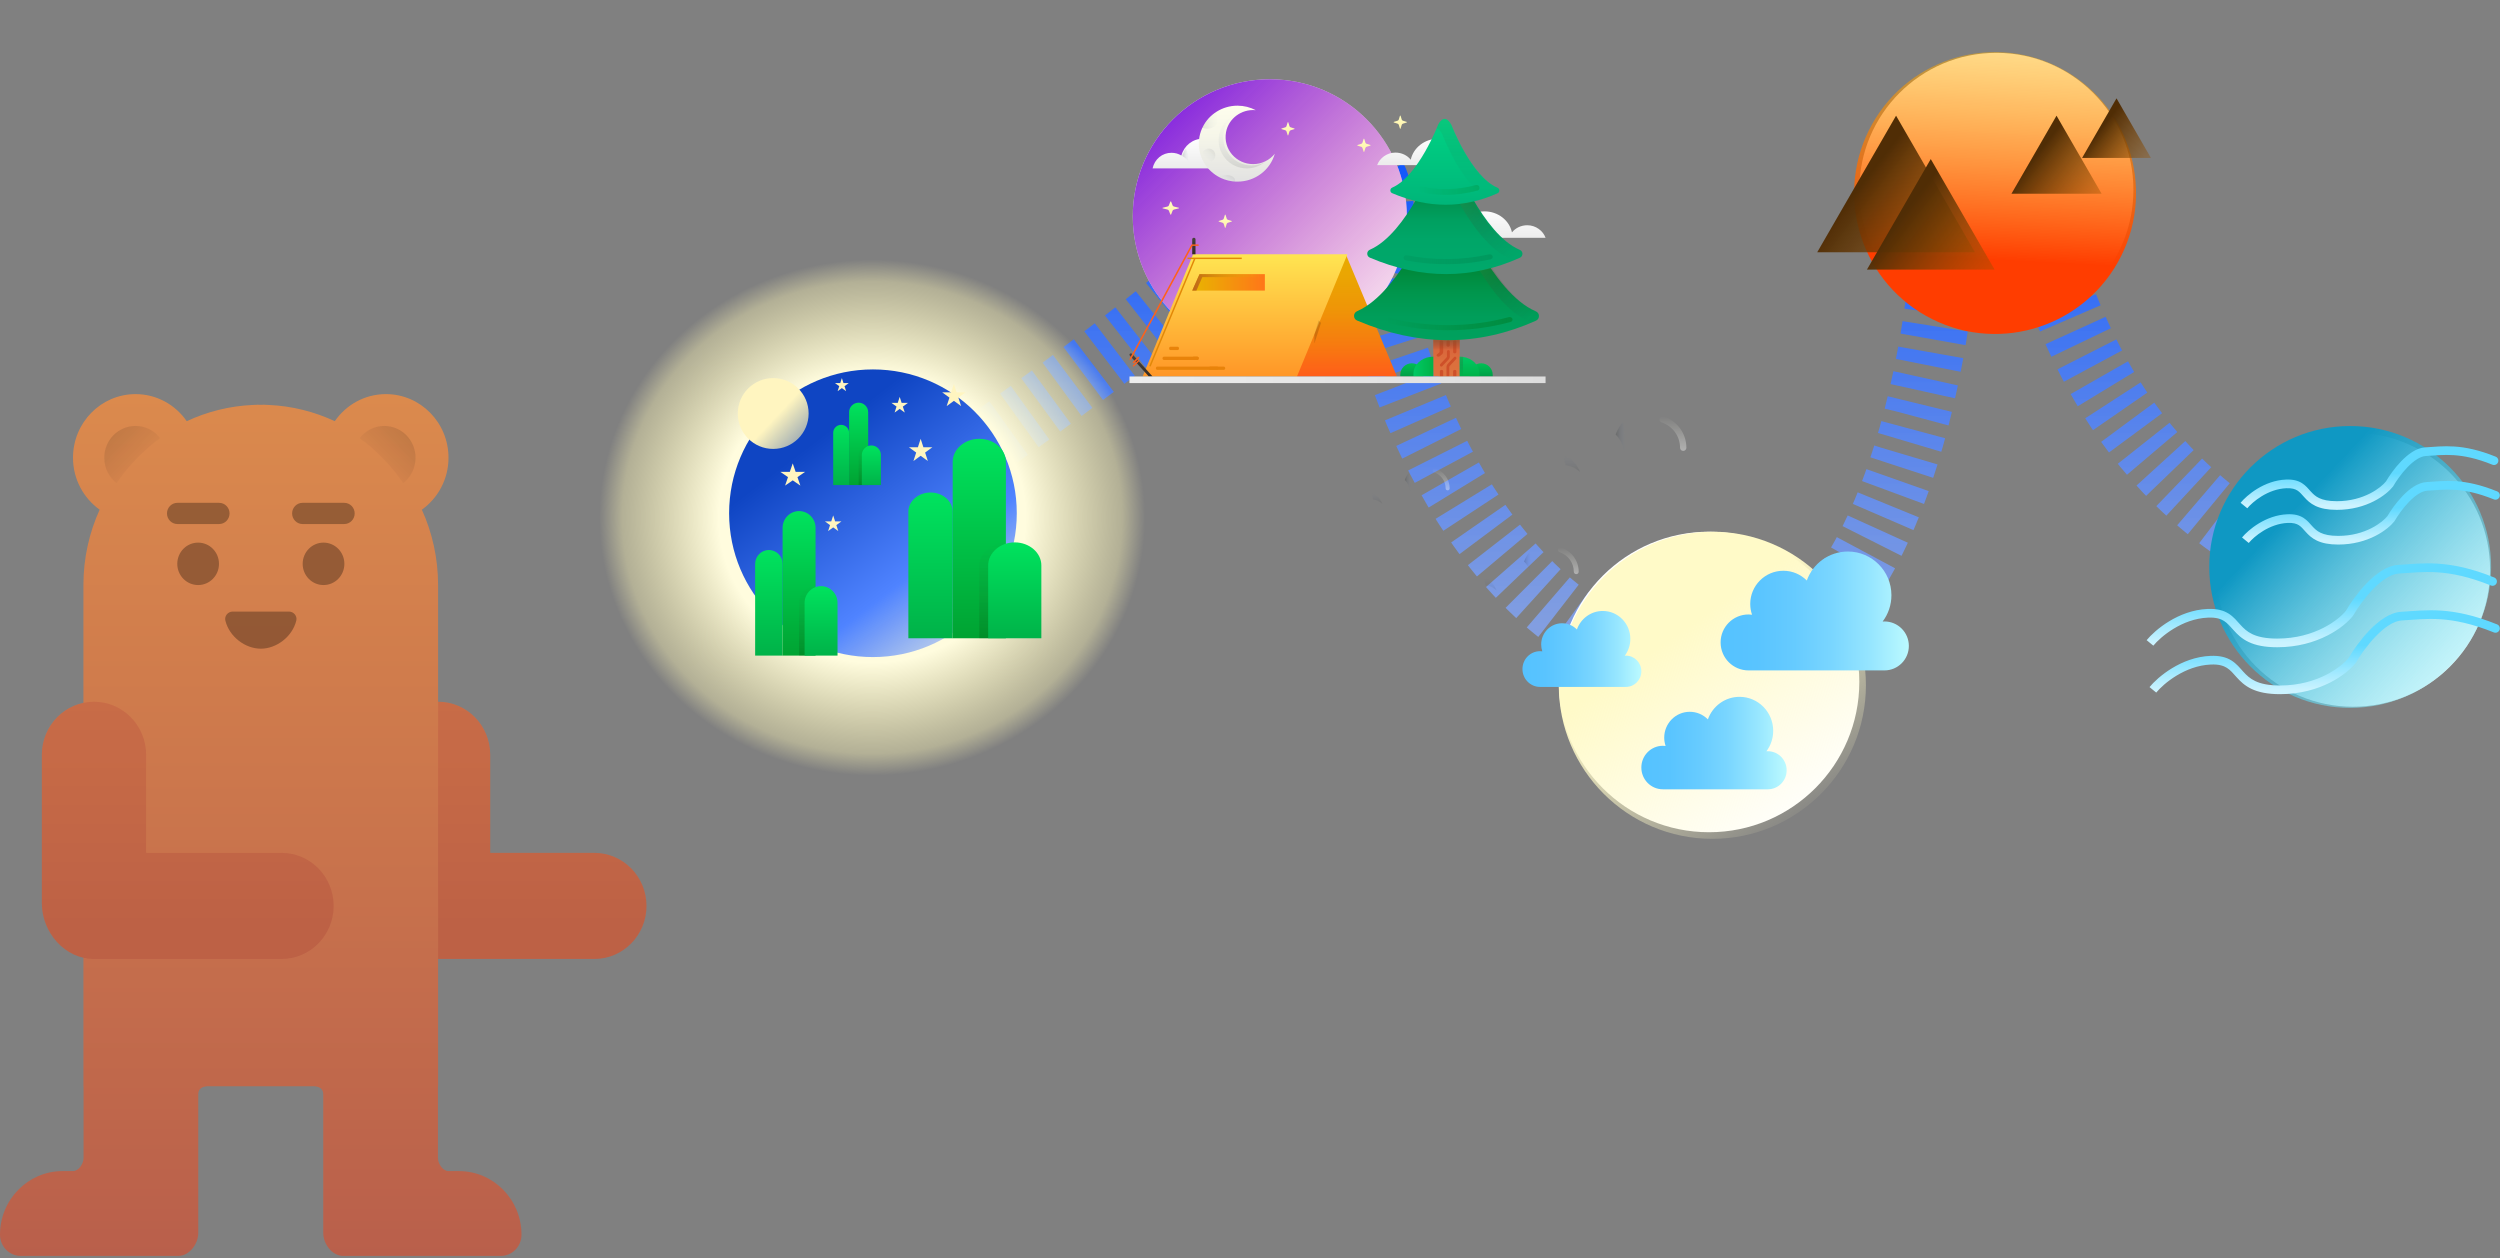<svg width="757" height="381" viewBox="0 0 757 381" fill="none" xmlns="http://www.w3.org/2000/svg">
<rect x="0" y="0" width="757" height="381" fill="#808080" stroke="none"/>
<path d="M262.5 159C289.5 141.5 352.1 98.1 386.5 64.5C420.9 30.9 420.5 62.833 416 83C423 119 451.6 193.2 510 202C568.4 210.8 587.333 114 589.5 64.5C589.833 49 594 21.7 608 36.5C625.5 55 611 53.5 619.5 77C628 100.5 645.5 155 713.5 178.5" stroke="url(#paint0_linear)" stroke-width="20" stroke-dasharray="4 4"/>
<circle cx="384.5" cy="65.5" r="41.5" fill="white"/>
<circle cx="517.5" cy="206.5" r="45.5" fill="white"/>
<circle cx="604.5" cy="57.5" r="41.5" fill="white"/>
<circle cx="712.5" cy="172.5" r="41.5" fill="white"/>
<path d="M518.5 254C544.181 254 565 233.181 565 207.5C565 181.819 544.181 161 518.5 161C492.819 161 472 181.819 472 207.5C472 233.181 492.819 254 518.5 254Z" fill="url(#paint1_linear)"/>
<path d="M384.5 107C407.42 107 426 88.42 426 65.5C426 42.58 407.42 24 384.5 24C361.58 24 343 42.58 343 65.5C343 88.42 361.58 107 384.5 107Z" fill="url(#paint2_linear)"/>
<path d="M444 50C444 45.803 440.196 42 435.503 42C431.394 42 427.966 44.724 427.177 48.361C426.116 47.04 424.432 46.203 422.534 46.203C419.947 46.203 417.755 47.901 417 50H444Z" fill="url(#paint3_linear)"/>
<path d="M441 72C441 67.803 444.804 64 449.497 64C453.606 64 457.033 66.724 457.823 70.361C458.884 69.04 460.568 68.203 462.466 68.203C465.053 68.203 467.245 69.901 468 72H441Z" fill="url(#paint4_linear)"/>
<path d="M407.5 77V77.014L392 114H407.5H423L407.5 77Z" fill="url(#paint5_linear)"/>
<path d="M442 100H434V114H442V100Z" fill="url(#paint6_linear)"/>
<path d="M435.546 108C435.407 108 435.266 107.959 435.16 107.876C434.947 107.709 434.947 107.44 435.16 107.274L435.774 106.776C435.876 106.697 435.907 106.592 435.907 106.48V103.426C435.907 103.19 436.152 103 436.454 103C436.755 103 437 103.19 437 103.426V106.48C437 106.819 436.855 107.138 436.547 107.377L435.92 107.876C435.814 107.959 435.686 108 435.546 108Z" fill="#CE5029"/>
<path d="M438 114V111.121C438 110.755 438.151 110.411 438.391 110.152L440.271 108.134C440.436 107.955 440.709 107.955 440.875 108.134C441.04 108.313 441.042 108.602 440.877 108.781L438.989 110.798C438.909 110.885 438.847 110.999 438.847 111.121V114H438Z" fill="#CE5029"/>
<path d="M438.5 105C438.224 105 438 104.821 438 104.6V103.4C438 103.179 438.224 103 438.5 103C438.776 103 439 103.179 439 103.4V104.6C439 104.821 438.776 105 438.5 105Z" fill="#CE5029"/>
<path d="M436.434 111C436.323 111 436.212 110.956 436.127 110.867C435.958 110.689 435.958 110.402 436.127 110.224L438.026 108.216C438.105 108.133 438.132 108.016 438.132 107.898V106.454C438.132 106.203 438.326 106 438.566 106C438.806 106 439 106.203 439 106.454V107.898C439 108.256 438.881 108.606 438.64 108.859L436.731 110.867C436.647 110.956 436.545 111 436.434 111Z" fill="#CE5029"/>
<path d="M440 114V112.39C440 112.175 440.223 112 440.5 112C440.776 112 441 112.175 441 112.39V114H440Z" fill="#CE5029"/>
<path d="M440.5 107C440.223 107 440 106.801 440 106.556V103.445C440 103.199 440.223 103 440.5 103C440.776 103 441 103.199 441 103.445V106.556C441 106.801 440.776 107 440.5 107Z" fill="#CE5029"/>
<path d="M436 114V112.39C436 112.175 436.224 112 436.5 112C436.777 112 437 112.175 437 112.39V114H436Z" fill="#CE5029"/>
<path d="M442 102H434V106H442V102Z" fill="url(#paint7_linear)"/>
<path d="M465.051 94.273C451.607 88.586 441.374 62.088 441.374 62.088C437.554 55.14 434.499 62.088 434.499 62.088C434.499 62.088 424.33 88.42 410.948 94.219C409.695 94.762 409.678 96.534 410.935 97.068C429.64 105.021 447.68 104.92 465.084 97.109C466.322 96.554 466.3 94.801 465.051 94.273Z" fill="url(#paint8_linear)"/>
<path d="M460.203 75.661C448.92 70.879 440.332 48.596 440.332 48.596C437.126 42.755 434.562 48.596 434.562 48.596C434.562 48.596 426.027 70.74 414.796 75.615C413.744 76.072 413.729 77.562 414.784 78.012C430.483 84.699 445.625 84.615 460.231 78.046C461.27 77.579 461.252 76.105 460.203 75.661Z" fill="url(#paint9_linear)"/>
<path d="M453.441 56.843C445.518 53.483 439.488 37.825 439.488 37.825C437.238 33.719 435.437 37.825 435.437 37.825C435.437 37.825 429.444 53.385 421.559 56.811C420.82 57.132 420.81 58.179 421.551 58.495C432.574 63.194 443.205 63.135 453.461 58.519C454.189 58.191 454.176 57.155 453.441 56.843Z" fill="url(#paint10_linear)"/>
<path d="M445 113.507C445 111.57 446.567 110 448.5 110C450.433 110 452 111.57 452 113.507V114H445V113.507Z" fill="url(#paint11_linear)"/>
<path d="M448 113.157V114H442V108C442.462 108 442.624 108.02 442.923 108.06C445.799 108.441 448 110.579 448 113.157Z" fill="url(#paint12_linear)"/>
<path d="M431 113.507C431 111.57 429.433 110 427.5 110C425.567 110 424 111.57 424 113.507V114H431V113.507Z" fill="url(#paint13_linear)"/>
<path d="M434 108V114H428V113.157C428 110.579 430.201 108.441 433.077 108.06C433.377 108.02 433.538 108 434 108Z" fill="url(#paint14_linear)"/>
<path d="M438.49 100C432.252 100 425.955 99.205 419.64 97.614C419.17 97.496 418.899 97.067 419.035 96.658C419.171 96.248 419.663 96.012 420.133 96.131C432.56 99.261 444.915 99.229 456.853 96.034C457.322 95.909 457.817 96.138 457.961 96.546C458.105 96.953 457.841 97.385 457.374 97.51C451.172 99.17 444.861 100 438.49 100Z" fill="url(#paint15_linear)"/>
<path d="M437.841 80C433.815 80 429.763 79.615 425.707 78.844C425.222 78.752 424.914 78.338 425.021 77.919C425.128 77.5 425.609 77.233 426.094 77.327C434.448 78.914 442.786 78.812 450.877 77.024C451.359 76.918 451.848 77.169 451.972 77.585C452.095 78 451.804 78.423 451.323 78.529C446.889 79.51 442.382 80 437.841 80Z" fill="url(#paint16_linear)"/>
<path d="M437.745 59C435.069 59 432.376 58.706 429.681 58.117C429.214 58.015 428.918 57.553 429.02 57.085C429.122 56.617 429.583 56.321 430.048 56.421C435.735 57.663 441.407 57.532 446.908 56.031C447.37 55.904 447.844 56.178 447.97 56.641C448.095 57.103 447.823 57.58 447.362 57.706C444.201 58.569 440.985 59 437.745 59Z" fill="url(#paint17_linear)"/>
<path d="M408 77L392.725 114H346L346.57 112.586L346.957 111.663L361.275 77H408Z" fill="url(#paint18_linear)"/>
<path d="M364.217 42C361.129 42 358.528 44.149 357.707 47.088C356.832 46.548 355.812 46.264 354.721 46.264C351.941 46.264 349.612 48.176 349 51H370.756C370.915 50.53 371 49.741 371 49.088C371 45.19 367.963 42 364.217 42Z" fill="url(#paint19_linear)"/>
<path d="M349 114H347.846L346.701 112.72L342.103 107.673C341.946 107.501 341.971 107.24 342.16 107.097V107.094C342.347 106.951 342.627 106.973 342.783 107.144L347.081 111.874L349 114Z" fill="url(#paint20_linear)"/>
<path d="M362 77H361V72.449C361 72.201 361.247 72 361.523 72H361.511C361.787 72 362 72.201 362 72.449V77Z" fill="url(#paint21_linear)"/>
<path d="M342.229 109C342.194 109 342.157 108.992 342.123 108.975C342.011 108.918 341.967 108.784 342.026 108.674L360.734 74.091C360.774 74.018 360.852 74 360.937 74H362.77C362.897 74 363 74.099 363 74.222C363 74.345 362.897 74.445 362.77 74.445H361.076L342.432 108.909C342.391 108.984 342.312 109 342.229 109Z" fill="#FF601A"/>
<path d="M363.296 83L361 88H383V83H363.296Z" fill="url(#paint22_linear)"/>
<path d="M368.548 112H350.452C350.203 112 350 111.776 350 111.5C350 111.224 350.203 111 350.452 111H368.548C368.797 111 369 111.224 369 111.5C369 111.776 368.797 112 368.548 112Z" fill="#E8830A"/>
<path d="M362.542 109H352.458C352.205 109 352 108.776 352 108.5C352 108.224 352.205 108 352.458 108H362.542C362.795 108 363 108.224 363 108.5C363 108.776 362.795 109 362.542 109Z" fill="#E8830A"/>
<path d="M370.5 112H366.5C366.224 112 366 111.776 366 111.5C366 111.224 366.224 111 366.5 111H370.5C370.776 111 371 111.224 371 111.5C371 111.776 370.776 112 370.5 112Z" fill="#E8830A"/>
<path d="M362.5 109H361.5C361.224 109 361 108.776 361 108.5C361 108.224 361.224 108 361.5 108H362.5C362.776 108 363 108.224 363 108.5C363 108.776 362.776 109 362.5 109Z" fill="#E8830A"/>
<path d="M356.625 106H354.375C354.168 106 354 105.776 354 105.5C354 105.224 354.168 105 354.375 105H356.625C356.832 105 357 105.224 357 105.5C357 105.776 356.833 106 356.625 106Z" fill="#E8830A"/>
<path opacity="0.15" d="M399.325 97L398 101.246V104L400 97.791L399.325 97Z" fill="black"/>
<path d="M385.999 46.579C384.634 51.435 380.092 55 374.713 55C374.506 55 374.295 54.995 374.083 54.982C373.979 54.978 373.875 54.973 373.772 54.96C373.569 54.951 373.366 54.929 373.164 54.902C372.33 54.797 371.524 54.602 370.758 54.332C370.42 54.212 370.086 54.08 369.767 53.934C369.659 53.885 369.555 53.836 369.451 53.783C367.406 52.766 365.699 51.178 364.555 49.236C363.888 48.1 363.41 46.844 363.176 45.508C363.135 45.273 363.099 45.039 363.072 44.8C362.811 42.447 363.27 40.213 364.271 38.294C365.203 36.481 366.618 34.946 368.348 33.849C370.181 32.677 372.366 32 374.713 32C376.705 32 378.583 32.491 380.228 33.353C380.232 33.353 380.232 33.362 380.223 33.362C380.201 33.362 380.178 33.358 380.156 33.358C375.898 32.986 371.97 35.91 371.24 40.045C370.326 45.212 374.353 49.692 379.443 49.692C382.097 49.692 384.463 48.471 385.99 46.574C385.994 46.565 386.003 46.57 385.999 46.579Z" fill="url(#paint23_linear)"/>
<path d="M383 49.069C381.523 50.274 379.628 51 377.567 51C372.334 51 368.194 46.343 369.134 40.973C369.592 38.347 371.278 36.196 373.515 35C371.987 36.241 370.88 38.007 370.523 40.053C369.583 45.423 373.724 50.081 378.957 50.081C380.42 50.081 381.796 49.718 383 49.069Z" fill="url(#paint24_linear)"/>
<path d="M369 35.765C369 37.554 367.463 39 365.562 39C364.997 39 364.466 38.875 364 38.644C365.017 36.75 366.559 35.146 368.445 34C368.799 34.508 369 35.114 369 35.765Z" fill="url(#paint25_linear)"/>
<path d="M374 54.692C374 54.797 373.984 54.901 373.954 55C373.721 54.993 373.489 54.976 373.256 54.956C372.301 54.875 371.376 54.726 370.498 54.519C370.11 54.428 369.728 54.327 369.361 54.215C369.237 54.178 369.118 54.14 369 54.1C369.366 53.457 370.312 53 371.417 53C372.843 53 374 53.758 374 54.692Z" fill="url(#paint26_linear)"/>
<path d="M382 83V83.909H364.068L362.276 88H361L363.192 83H382Z" fill="url(#paint27_linear)"/>
<path d="M468 114H342V116H468V114Z" fill="url(#paint28_linear)"/>
<path d="M371.102 65.075L371.449 66.195C371.501 66.365 371.635 66.498 371.805 66.551L372.925 66.898C373.025 66.929 373.025 67.071 372.925 67.102L371.805 67.449C371.635 67.501 371.502 67.634 371.449 67.805L371.102 68.925C371.071 69.025 370.929 69.025 370.898 68.925L370.551 67.805C370.499 67.635 370.366 67.502 370.195 67.449L369.075 67.102C368.975 67.071 368.975 66.929 369.075 66.898L370.195 66.551C370.365 66.499 370.499 66.366 370.551 66.195L370.898 65.075C370.929 64.975 371.071 64.975 371.102 65.075Z" fill="url(#paint29_linear)"/>
<path d="M413.102 42.075L413.449 43.195C413.501 43.365 413.634 43.498 413.804 43.551L414.925 43.898C415.025 43.929 415.025 44.071 414.925 44.102L413.804 44.449C413.635 44.501 413.501 44.634 413.449 44.804L413.102 45.925C413.071 46.025 412.929 46.025 412.898 45.925L412.551 44.804C412.498 44.634 412.365 44.501 412.195 44.449L411.075 44.102C410.975 44.071 410.975 43.929 411.075 43.898L412.195 43.551C412.365 43.498 412.498 43.365 412.551 43.195L412.898 42.075C412.929 41.975 413.071 41.975 413.102 42.075Z" fill="url(#paint30_linear)"/>
<path d="M390.102 37.075L390.449 38.196C390.501 38.366 390.635 38.498 390.805 38.551L391.925 38.898C392.025 38.929 392.025 39.071 391.925 39.102L390.805 39.449C390.635 39.502 390.501 39.635 390.449 39.805L390.102 40.925C390.071 41.025 389.929 41.025 389.898 40.925L389.551 39.805C389.499 39.635 389.365 39.502 389.195 39.449L388.075 39.102C387.975 39.071 387.975 38.929 388.075 38.898L389.195 38.551C389.365 38.499 389.498 38.366 389.551 38.196L389.898 37.075C389.929 36.975 390.071 36.975 390.102 37.075Z" fill="url(#paint31_linear)"/>
<path d="M343.239 110C343.178 110 343.117 109.977 343.07 109.93C342.977 109.837 342.977 109.686 343.07 109.592L344.592 108.07C344.686 107.977 344.836 107.977 344.93 108.07C345.023 108.164 345.023 108.314 344.93 108.408L343.407 109.93C343.361 109.977 343.3 110 343.239 110Z" fill="#FF601A"/>
<path d="M343.212 111C343.158 111 343.104 110.979 343.062 110.937C342.979 110.855 342.979 110.721 343.062 110.638L344.638 109.062C344.721 108.979 344.855 108.979 344.938 109.062C345.021 109.145 345.021 109.279 344.938 109.362L343.362 110.937C343.321 110.979 343.266 111 343.212 111Z" fill="#FF601A"/>
<path d="M354.628 61.075L355.061 62.195C355.126 62.365 355.293 62.498 355.506 62.551L356.906 62.898C357.031 62.929 357.031 63.071 356.906 63.102L355.506 63.449C355.293 63.501 355.127 63.634 355.061 63.805L354.628 64.925C354.588 65.025 354.411 65.025 354.373 64.925L353.939 63.805C353.873 63.635 353.707 63.502 353.494 63.449L352.094 63.102C351.969 63.071 351.969 62.929 352.094 62.898L353.494 62.551C353.707 62.499 353.873 62.366 353.939 62.195L354.373 61.075C354.411 60.975 354.588 60.975 354.628 61.075Z" fill="url(#paint32_linear)"/>
<path d="M361.898 78H361.651H359.575V78.445H361.469L348 110.817L348.42 111L361.957 78.445H376V78H361.898Z" fill="#E28807"/>
<path d="M424.102 35.075L424.449 36.195C424.501 36.365 424.634 36.498 424.804 36.551L425.925 36.898C426.025 36.929 426.025 37.071 425.925 37.102L424.804 37.449C424.635 37.501 424.501 37.634 424.449 37.805L424.102 38.925C424.071 39.025 423.929 39.025 423.898 38.925L423.551 37.805C423.498 37.635 423.366 37.502 423.195 37.449L422.075 37.102C421.975 37.071 421.975 36.929 422.075 36.898L423.195 36.551C423.366 36.499 423.498 36.366 423.551 36.195L423.898 35.075C423.929 34.975 424.071 34.975 424.102 35.075Z" fill="url(#paint33_linear)"/>
<path d="M366 49C367.104 49 368 48.105 368 47C368 45.895 367.104 45 366 45C364.895 45 364 45.895 364 47C364 48.105 364.895 49 366 49Z" fill="url(#paint34_linear)"/>
<path d="M465.115 97.209C464.525 97.484 463.94 97.747 463.35 98C463.221 97.607 462.941 97.254 462.506 97.064C456.923 94.607 451.904 88.292 448 81.878C449.244 81.633 450.484 81.339 451.724 81C455.447 86.75 460.031 92.128 465.08 94.35C466.29 94.883 466.311 96.647 465.115 97.209Z" fill="url(#paint35_linear)"/>
<path d="M460.212 78.119C459.503 78.427 458.799 78.718 458.085 79C457.953 78.763 457.733 78.562 457.436 78.441C451.154 75.871 445.685 68.185 442 61.702C443.308 61.541 444.611 61.304 445.905 61C449.535 66.991 454.528 73.443 460.18 75.758C461.259 76.197 461.277 77.659 460.212 78.119Z" fill="url(#paint36_linear)"/>
<path d="M453.46 58.883C452.566 59.291 451.673 59.662 450.775 60C450.752 59.981 450.725 59.972 450.698 59.959C442.757 56.547 436.71 40.635 436.71 40.635C436.096 39.504 435.519 38.985 435 38.832C435.257 38.211 435.392 37.854 435.392 37.854C435.392 37.854 437.197 33.682 439.453 37.854C439.453 37.854 445.495 53.766 453.437 57.178C454.177 57.497 454.191 58.549 453.46 58.883Z" fill="url(#paint37_linear)"/>
<path d="M443 108.06V114H442V108C442.5 108 442.5 108.02 443 108.06Z" fill="url(#paint38_linear)"/>
<path d="M360 49C359.457 48.297 358.777 47.692 358 47.225C358.234 46.428 358.594 45.681 359.057 45C359.794 46.417 360.011 47.818 360 49Z" fill="url(#paint39_linear)"/>
<path d="M492.333 198.529C492.216 198.529 492.102 198.539 491.986 198.547C493.041 197.131 493.667 195.368 493.667 193.456C493.667 188.786 489.936 185 485.333 185C481.715 185 478.637 187.341 477.485 190.611C476.338 189.443 474.753 188.721 473 188.721C469.502 188.721 466.667 191.598 466.667 195.147C466.667 195.875 466.791 196.572 467.012 197.225C466.789 197.196 466.564 197.176 466.333 197.176C463.388 197.176 461 199.6 461 202.588C461 205.577 463.388 208 466.333 208H492.333C494.911 208 497 205.88 497 203.265C497 200.649 494.911 198.529 492.333 198.529Z" fill="url(#paint40_linear)"/>
<path d="M438.348 148.479C438.011 148.479 437.738 148.209 437.738 147.875C437.738 145.654 436.313 143.693 434.192 142.993C433.872 142.887 433.699 142.545 433.805 142.228C433.912 141.91 434.257 141.74 434.577 141.844C437.197 142.709 438.958 145.132 438.958 147.875C438.958 148.209 438.684 148.479 438.348 148.479Z" fill="url(#paint41_linear)"/>
<path d="M427.069 148.782L427.032 148.739C426.883 147.415 426.276 146.223 425.377 145.33C425.694 144.453 426.167 143.648 426.767 142.955C427.566 146.322 427.069 148.782 427.069 148.782Z" fill="url(#paint42_linear)"/>
<path d="M418.546 152.54C417.811 151.844 416.857 151.372 415.796 151.242C415.598 150.676 415.491 150.068 415.485 149.439C417.132 149.787 418.104 151.511 418.546 152.54Z" fill="url(#paint43_linear)"/>
<path d="M570.611 188.176C570.426 188.176 570.244 188.191 570.062 188.204C571.731 185.988 572.722 183.228 572.722 180.235C572.722 172.926 566.815 167 559.528 167C553.799 167 548.925 170.663 547.101 175.782C545.286 173.954 542.775 172.824 540 172.824C534.462 172.824 529.972 177.327 529.972 182.882C529.972 184.022 530.17 185.113 530.518 186.135C530.166 186.09 529.809 186.059 529.444 186.059C524.781 186.059 521 189.851 521 194.529C521 199.207 524.781 203 529.444 203H570.611C574.692 203 578 199.682 578 195.588C578 191.495 574.692 188.176 570.611 188.176Z" fill="url(#paint44_linear)"/>
<path d="M509.678 136.538C509.147 136.538 508.717 136.112 508.717 135.586C508.717 132.091 506.47 129.002 503.125 127.9C502.62 127.734 502.348 127.195 502.515 126.695C502.683 126.196 503.227 125.927 503.731 126.092C507.863 127.453 510.64 131.268 510.64 135.586C510.64 136.112 510.209 136.538 509.678 136.538Z" fill="url(#paint45_linear)"/>
<path d="M491.892 137.015L491.834 136.948C491.599 134.862 490.642 132.985 489.224 131.58C489.724 130.199 490.469 128.932 491.416 127.841C492.675 133.142 491.892 137.015 491.892 137.015Z" fill="url(#paint46_linear)"/>
<path d="M478.452 142.932C477.294 141.836 475.789 141.093 474.116 140.888C473.804 139.998 473.636 139.04 473.626 138.049C476.222 138.597 477.755 141.312 478.452 142.932Z" fill="url(#paint47_linear)"/>
<path d="M264.11 234.856C309.798 234.856 346.836 199.876 346.836 156.725C346.836 113.575 309.798 78.595 264.11 78.595C218.421 78.595 181.384 113.575 181.384 156.725C181.384 199.876 218.421 234.856 264.11 234.856Z" fill="url(#paint48_radial)"/>
<path d="M535.296 227.47C535.153 227.47 535.013 227.482 534.872 227.492C536.161 225.768 536.926 223.622 536.926 221.294C536.926 215.609 532.366 211 526.741 211C522.319 211 518.556 213.849 517.148 217.83C515.747 216.409 513.809 215.53 511.667 215.53C507.392 215.53 503.926 219.032 503.926 223.353C503.926 224.24 504.079 225.088 504.348 225.883C504.075 225.848 503.8 225.823 503.518 225.823C499.918 225.823 497 228.773 497 232.412C497 236.05 499.918 239 503.518 239H535.296C538.447 239 541 236.419 541 233.235C541 230.051 538.447 227.47 535.296 227.47Z" fill="url(#paint49_linear)"/>
<path d="M477.288 173.853C476.878 173.853 476.546 173.525 476.546 173.119C476.546 170.426 474.81 168.048 472.226 167.199C471.837 167.071 471.627 166.656 471.756 166.271C471.885 165.886 472.306 165.679 472.695 165.806C475.886 166.854 478.031 169.794 478.031 173.119C478.031 173.525 477.698 173.853 477.288 173.853Z" fill="url(#paint50_linear)"/>
<path d="M463.55 174.22L463.506 174.169C463.324 172.562 462.585 171.116 461.49 170.034C461.876 168.97 462.451 167.994 463.183 167.154C464.156 171.238 463.55 174.22 463.55 174.22Z" fill="url(#paint51_linear)"/>
<path d="M453.17 178.777C452.276 177.934 451.114 177.361 449.821 177.203C449.58 176.518 449.45 175.78 449.443 175.017C451.448 175.439 452.632 177.53 453.17 178.777Z" fill="url(#paint52_linear)"/>
<path d="M264.329 198.964C288.382 198.964 307.88 179.465 307.88 155.412C307.88 131.359 288.382 111.861 264.329 111.861C240.276 111.861 220.777 131.359 220.777 155.412C220.777 179.465 240.276 198.964 264.329 198.964Z" fill="url(#paint53_linear)"/>
<path d="M288.476 193.274H275.052V154.941C275.052 151.747 278.073 149.133 281.764 149.133C285.455 149.133 288.476 151.747 288.476 154.941V193.274Z" fill="url(#paint54_linear)"/>
<path d="M296.529 132.87C300.959 132.87 304.583 136.007 304.583 139.84V193.274H288.476V139.84C288.476 136.007 292.1 132.87 296.529 132.87Z" fill="url(#paint55_linear)"/>
<path d="M307.267 164.234C311.697 164.234 315.321 167.37 315.321 171.203V193.274H299.213V171.203C299.213 167.37 302.838 164.234 307.267 164.234Z" fill="url(#paint56_linear)"/>
<path d="M304.583 164.234V164.64C301.898 165.57 299.214 168.183 299.214 171.203V193.274H296.529V171.203C296.529 167.37 300.556 164.234 304.583 164.234Z" fill="url(#paint57_linear)"/>
<path d="M236.972 198.526H228.656V170.749C228.656 168.434 230.527 166.54 232.814 166.54C235.101 166.54 236.972 168.434 236.972 170.749V198.526Z" fill="url(#paint58_linear)"/>
<path d="M241.962 154.756C244.706 154.756 246.952 157.028 246.952 159.806V198.526H236.972V159.806C236.972 157.028 239.218 154.756 241.962 154.756Z" fill="url(#paint59_linear)"/>
<path d="M248.615 177.483C251.359 177.483 253.605 179.755 253.605 182.533V198.526H243.625V182.533C243.625 179.755 245.871 177.483 248.615 177.483Z" fill="url(#paint60_linear)"/>
<path d="M246.951 177.483V177.777C245.288 178.45 243.625 180.344 243.625 182.533V198.526H241.961V182.533C241.961 179.755 244.456 177.483 246.951 177.483Z" fill="url(#paint61_linear)"/>
<path d="M257.106 146.877H252.292V131.044C252.292 129.725 253.375 128.645 254.699 128.645C256.023 128.645 257.106 129.725 257.106 131.044V146.877Z" fill="url(#paint62_linear)"/>
<path d="M259.995 121.928C261.584 121.928 262.884 123.223 262.884 124.807V146.877H257.106V124.807C257.106 123.223 258.406 121.928 259.995 121.928Z" fill="url(#paint63_linear)"/>
<path d="M263.848 134.882C265.436 134.882 266.736 136.178 266.736 137.761V146.877H260.959V137.761C260.959 136.178 262.259 134.882 263.848 134.882Z" fill="url(#paint64_linear)"/>
<path d="M262.885 134.882V135.05C261.922 135.434 260.959 136.514 260.959 137.761V146.877H259.996V137.761C259.996 136.178 261.44 134.882 262.885 134.882Z" fill="url(#paint65_linear)"/>
<path d="M234.127 135.934C240.05 135.934 244.851 131.133 244.851 125.211C244.851 119.288 240.05 114.487 234.127 114.487C228.205 114.487 223.403 119.288 223.403 125.211C223.403 131.133 228.205 135.934 234.127 135.934Z" fill="url(#paint66_linear)"/>
<path d="M288.84 116.238L289.675 118.808H292.379L290.192 120.397L291.027 122.968L288.84 121.379L286.653 122.968L287.489 120.397L285.302 118.808H288.005L288.84 116.238Z" fill="#FFF5C0"/>
<path d="M240.036 140.312L240.921 142.882H243.783L241.467 144.471L242.352 147.042L240.036 145.453L237.721 147.042L238.605 144.471L236.289 142.882H239.151L240.036 140.312Z" fill="#FFF5C0"/>
<path d="M252.292 156.069L252.881 157.884H254.789L253.246 159.005L253.836 160.82L252.292 159.698L250.748 160.82L251.338 159.005L249.794 157.884H251.702L252.292 156.069Z" fill="#FFF5C0"/>
<path d="M278.773 132.87L279.608 135.441H282.311L280.124 137.03L280.96 139.601L278.773 138.012L276.586 139.601L277.421 137.03L275.234 135.441H277.938L278.773 132.87Z" fill="#FFF5C0"/>
<path d="M272.426 120.177L273.016 121.992H274.924L273.38 123.113L273.97 124.928L272.426 123.807L270.882 124.928L271.472 123.113L269.929 121.992H271.837L272.426 120.177Z" fill="#FFF5C0"/>
<path d="M254.918 114.487L255.409 115.999H256.999L255.713 116.934L256.204 118.446L254.918 117.511L253.632 118.446L254.123 116.934L252.837 115.999H254.426L254.918 114.487Z" fill="#FFF5C0"/>
<path d="M625.025 21.243C604.479 9.694 578.461 16.987 566.912 37.533C555.362 58.079 562.656 84.097 583.202 95.647C603.748 107.196 629.766 99.903 641.315 79.357C652.864 58.811 645.571 32.792 625.025 21.243Z" fill="url(#paint67_linear)"/>
<path d="M574.13 35.028L598.012 76.391H550.249L574.13 35.028Z" fill="url(#paint68_linear)"/>
<path d="M584.635 48.159L603.967 81.643H565.303L584.635 48.159Z" fill="url(#paint69_linear)"/>
<path d="M622.716 35.028L636.362 58.664H609.069L622.716 35.028Z" fill="url(#paint70_linear)"/>
<path d="M640.88 29.775L651.305 47.831H630.456L640.88 29.775Z" fill="url(#paint71_linear)"/>
<path d="M711.637 214.352C735.207 214.352 754.314 195.246 754.314 171.676C754.314 148.107 735.207 129 711.637 129C688.068 129 668.961 148.107 668.961 171.676C668.961 195.246 688.068 214.352 711.637 214.352Z" fill="url(#paint72_linear)"/>
<path d="M669.399 199.908L669.453 201.22L669.399 199.908ZM712.294 199.908L713.327 200.716L713.384 200.644L713.432 200.564L712.294 199.908ZM727.176 186.559L727.255 187.87L727.176 186.559ZM755.136 191.497C755.806 191.768 756.572 191.443 756.843 190.77C757.115 190.098 756.791 189.333 756.117 189.061L755.136 191.497ZM652.906 209.714C655.113 207.023 661.568 201.549 669.453 201.22L669.344 198.596C660.422 198.968 653.336 205.049 650.875 208.048L652.906 209.714ZM669.453 201.22C671.87 201.119 673.289 201.585 674.319 202.236C675.424 202.934 676.173 203.878 677.288 205.112C678.37 206.307 679.685 207.619 681.764 208.604C683.83 209.585 686.552 210.194 690.409 210.194V207.568C686.824 207.568 684.513 207.002 682.889 206.231C681.274 205.465 680.232 204.452 679.234 203.349C678.273 202.285 677.216 200.959 675.722 200.015C674.153 199.025 672.18 198.478 669.344 198.596L669.453 201.22ZM690.409 210.194C702.747 210.194 710.762 204.003 713.327 200.716L711.261 199.1C709.155 201.796 701.881 207.568 690.409 207.568V210.194ZM713.432 200.564C714.631 198.485 716.798 195.327 719.376 192.664C722.015 189.938 724.808 188.013 727.255 187.87L727.097 185.248C723.591 185.454 720.186 188.053 717.489 190.838C714.732 193.686 712.438 197.028 711.156 199.253L713.432 200.564ZM727.255 187.87C731.054 187.646 734.639 187.22 739.016 187.513C743.353 187.804 748.47 188.809 755.136 191.497L756.117 189.061C749.214 186.278 743.826 185.204 739.191 184.893C734.595 184.585 730.739 185.034 727.097 185.248L727.255 187.87Z" fill="url(#paint73_linear)"/>
<path d="M692.685 157.027L692.737 158.339L692.685 157.027ZM723.994 157.027L725.031 157.835L725.088 157.762L725.132 157.683L723.994 157.027ZM734.858 147.28L734.936 148.591L734.858 147.28ZM755.137 151.214C755.806 151.486 756.572 151.161 756.844 150.488C757.115 149.816 756.791 149.05 756.117 148.779L755.137 151.214ZM680.919 164.412C682.495 162.488 687.122 158.573 692.737 158.339L692.628 155.715C685.975 155.992 680.718 160.514 678.888 162.746L680.919 164.412ZM692.737 158.339C694.444 158.268 695.407 158.597 696.086 159.026C696.839 159.503 697.346 160.141 698.182 161.064C698.983 161.95 699.977 162.948 701.557 163.696C703.124 164.441 705.168 164.892 708.022 164.892V162.266C705.44 162.266 703.807 161.858 702.682 161.324C701.566 160.794 700.844 160.094 700.126 159.302C699.447 158.548 698.633 157.528 697.491 156.806C696.27 156.037 694.755 155.626 692.628 155.715L692.737 158.339ZM708.022 164.892C717.144 164.892 723.097 160.315 725.031 157.835L722.961 156.22C721.486 158.107 716.277 162.266 708.022 162.266V164.892ZM725.132 157.683C725.999 156.185 727.566 153.903 729.421 151.984C731.339 150.002 733.295 148.688 734.936 148.591L734.783 145.969C732.078 146.129 729.509 148.117 727.535 150.158C725.495 152.263 723.806 154.727 722.856 156.371L725.132 157.683ZM734.936 148.591C737.733 148.426 740.311 148.119 743.476 148.331C746.606 148.54 750.304 149.265 755.137 151.214L756.117 148.779C751.048 146.733 747.078 145.94 743.651 145.71C740.268 145.484 737.414 145.814 734.783 145.969L734.936 148.591Z" fill="url(#paint74_linear)"/>
<path d="M668.523 185.702L668.578 187.014L668.523 185.702ZM711.418 185.702L712.451 186.51L712.508 186.438L712.556 186.358L711.418 185.702ZM726.3 172.353L726.379 173.664L726.3 172.353ZM754.261 177.291C754.931 177.562 755.697 177.237 755.968 176.565C756.239 175.892 755.915 175.127 755.241 174.856L754.261 177.291ZM652.03 195.508C654.238 192.817 660.692 187.343 668.578 187.014L668.469 184.39C659.546 184.762 652.461 190.843 650 193.842L652.03 195.508ZM668.578 187.014C670.994 186.914 672.414 187.379 673.444 188.03C674.549 188.728 675.297 189.672 676.413 190.906C677.495 192.102 678.809 193.414 680.888 194.398C682.954 195.379 685.677 195.989 689.533 195.989V193.362C685.948 193.362 683.637 192.795 682.013 192.025C680.398 191.259 679.356 190.246 678.361 189.144C677.397 188.079 676.34 186.753 674.846 185.81C673.278 184.819 671.305 184.272 668.469 184.39L668.578 187.014ZM689.533 195.989C701.872 195.989 709.886 189.797 712.451 186.51L710.385 184.894C708.28 187.589 701.005 193.362 689.533 193.362V195.989ZM712.556 186.358C713.756 184.279 715.922 181.121 718.5 178.458C721.14 175.732 723.932 173.807 726.379 173.664L726.221 171.042C722.715 171.249 719.31 173.847 716.614 176.632C713.856 179.48 711.563 182.822 710.28 185.047L712.556 186.358ZM726.379 173.664C730.178 173.44 733.763 173.014 738.14 173.308C742.478 173.599 747.595 174.604 754.261 177.291L755.241 174.856C748.339 172.072 742.951 170.998 738.315 170.687C733.719 170.379 729.863 170.828 726.221 171.042L726.379 173.664Z" fill="url(#paint75_linear)"/>
<path d="M692.247 146.522L692.299 147.834L692.247 146.522ZM723.556 146.522L724.593 147.33L724.65 147.258L724.694 147.178L723.556 146.522ZM734.42 136.775L734.499 138.086L734.42 136.775ZM754.699 140.709C755.368 140.981 756.134 140.656 756.406 139.983C756.677 139.311 756.353 138.545 755.679 138.274L754.699 140.709ZM680.481 153.907C682.057 151.983 686.684 148.068 692.299 147.834L692.19 145.21C685.537 145.487 680.28 150.009 678.451 152.241L680.481 153.907ZM692.299 147.834C694.006 147.763 694.969 148.092 695.648 148.521C696.401 148.998 696.908 149.636 697.745 150.559C698.546 151.445 699.539 152.443 701.119 153.192C702.686 153.936 704.73 154.387 707.584 154.387V151.761C705.002 151.761 703.369 151.353 702.244 150.819C701.128 150.289 700.406 149.589 699.688 148.797C699.009 148.043 698.195 147.023 697.053 146.301C695.832 145.532 694.317 145.122 692.19 145.21L692.299 147.834ZM707.584 154.387C716.706 154.387 722.659 149.81 724.593 147.33L722.523 145.715C721.048 147.602 715.839 151.761 707.584 151.761V154.387ZM724.694 147.178C725.561 145.68 727.128 143.398 728.984 141.479C730.901 139.497 732.857 138.183 734.499 138.086L734.345 135.464C731.64 135.624 729.071 137.612 727.097 139.653C725.057 141.758 723.368 144.222 722.418 145.867L724.694 147.178ZM734.499 138.086C737.296 137.921 739.874 137.614 743.038 137.826C746.168 138.036 749.866 138.76 754.699 140.709L755.679 138.274C750.611 136.228 746.641 135.435 743.213 135.205C739.83 134.979 736.976 135.31 734.345 135.464L734.499 138.086Z" fill="url(#paint76_linear)"/>
<path d="M179.967 258.252H148.437V228.542C148.437 219.672 141.369 212.482 132.65 212.482C123.931 212.482 116.863 219.672 116.863 228.542V257.449V273.508C116.863 282.379 123.888 290.371 132.607 290.371H179.967C188.686 290.371 195.755 283.182 195.755 274.311C195.755 265.441 188.686 258.252 179.967 258.252Z" fill="url(#paint77_linear)"/>
<path opacity="0.1" d="M179.97 258.252H148.437V228.542C148.437 219.672 141.369 212.482 132.65 212.482C123.931 212.482 116.863 219.672 116.863 228.542V257.449V273.508C116.863 282.379 123.89 290.371 132.609 290.371H179.97C188.689 290.371 195.756 283.182 195.756 274.311C195.756 265.441 188.689 258.252 179.97 258.252Z" fill="#020202"/>
<path d="M138.967 354.607H135.81C134.065 354.607 132.61 352.366 132.61 350.593V328.912H132.653V177.15C132.653 169.003 130.886 161.278 127.74 154.333C132.597 150.845 135.806 145.117 135.806 138.608C135.806 127.966 127.321 119.336 116.86 119.336C110.452 119.336 104.797 122.583 101.37 127.536C95.227 124.661 88.464 122.935 81.339 122.619C81.14 122.61 80.94 122.599 80.741 122.591C80.487 122.583 80.237 122.563 79.983 122.558C79.639 122.551 79.3 122.57 78.957 122.571C78.615 122.571 78.275 122.551 77.931 122.558C77.677 122.563 77.426 122.583 77.173 122.591C76.973 122.599 76.774 122.607 76.575 122.619C69.449 122.935 62.686 124.661 56.545 127.536C53.114 122.583 47.46 119.336 41.052 119.336C30.59 119.336 22.105 127.966 22.105 138.608C22.105 145.117 25.314 150.846 30.172 154.333C27.025 161.277 25.259 169.003 25.259 177.15V328.912H25.301V350.593C25.301 352.366 23.846 354.607 22.101 354.607H18.944C8.482 354.607 0 363.237 0 373.879C0 377.427 2.827 380.303 6.315 380.303H53.943C57.282 380.303 60.032 376.745 60.032 373.349V331.321C60.032 329.547 61.404 328.912 63.147 328.912H94.764C96.507 328.912 97.879 329.547 97.879 331.321V373.349C97.879 376.745 100.629 380.303 103.968 380.303H151.597C155.083 380.303 157.911 377.427 157.911 373.879C157.911 363.237 149.429 354.607 138.967 354.607Z" fill="url(#paint78_linear)"/>
<path opacity="0.3" d="M59.994 177.152C63.482 177.152 66.309 174.276 66.309 170.728C66.309 167.18 63.482 164.304 59.994 164.304C56.507 164.304 53.68 167.18 53.68 170.728C53.68 174.276 56.507 177.152 59.994 177.152Z" fill="black"/>
<path opacity="0.3" d="M69.507 155.467C69.507 157.242 68.094 158.679 66.349 158.679H53.72C51.975 158.679 50.562 157.242 50.562 155.467C50.562 153.693 51.975 152.256 53.72 152.256H66.349C68.094 152.256 69.507 153.693 69.507 155.467Z" fill="black"/>
<path opacity="0.3" d="M97.962 177.152C101.449 177.152 104.277 174.276 104.277 170.728C104.277 167.18 101.449 164.304 97.962 164.304C94.474 164.304 91.647 167.18 91.647 170.728C91.647 174.276 94.474 177.152 97.962 177.152Z" fill="black"/>
<path opacity="0.3" d="M88.451 155.467C88.451 153.693 89.864 152.256 91.609 152.256H104.238C105.982 152.256 107.395 153.693 107.395 155.467C107.395 157.242 105.982 158.679 104.238 158.679H91.609C89.864 158.679 88.451 157.242 88.451 155.467Z" fill="black"/>
<path opacity="0.3" d="M87.51 185.186L78.979 185.2L70.448 185.186C69.035 185.184 67.893 186.52 68.236 187.913C69.436 192.802 74.243 196.423 78.979 196.423C83.715 196.423 88.522 192.802 89.722 187.913C90.064 186.52 88.923 185.184 87.51 185.186Z" fill="black"/>
<path d="M85.248 258.252H44.245V228.542C44.245 219.672 37.178 212.482 28.459 212.482C19.74 212.482 12.672 219.672 12.672 228.542V257.449V273.508C12.672 282.379 19.697 290.371 28.416 290.371H85.248C93.967 290.371 101.035 283.182 101.035 274.311C101.035 265.441 93.967 258.252 85.248 258.252Z" fill="url(#paint79_linear)"/>
<path opacity="0.1" d="M85.25 258.252H44.245V228.542C44.245 219.672 37.178 212.482 28.459 212.482C19.74 212.482 12.672 219.672 12.672 228.542V257.449V273.508C12.672 282.379 19.698 290.371 28.418 290.371H85.25C93.969 290.371 101.036 283.182 101.036 274.311C101.036 265.441 93.969 258.252 85.25 258.252Z" fill="#020202"/>
<path d="M48.468 132.672C43.385 136.366 38.933 140.991 35.302 146.259C33.029 144.524 31.576 141.73 31.576 138.614C31.576 133.282 35.807 128.979 41.048 128.979C44.079 128.979 46.763 130.424 48.468 132.672Z" fill="url(#paint80_linear)"/>
<path d="M116.349 128.979C121.59 128.979 125.821 133.282 125.821 138.614C125.821 141.73 124.369 144.524 122.095 146.259C118.464 140.991 114.013 136.366 108.929 132.672C110.634 130.424 113.318 128.979 116.349 128.979Z" fill="url(#paint81_linear)"/>
<defs>
<linearGradient id="paint0_linear" x1="488" y1="32.24" x2="488" y2="202.562" gradientUnits="userSpaceOnUse">
<stop stop-color="#004CFF"/>
<stop offset="1" stop-color="#8DAFFF" stop-opacity="0.74"/>
</linearGradient>
<linearGradient id="paint1_linear" x1="483.446" y1="168.869" x2="543.062" y2="254" gradientUnits="userSpaceOnUse">
<stop offset="0.316" stop-color="#FFFAC8"/>
<stop offset="1" stop-color="#FFF9C7" stop-opacity="0"/>
</linearGradient>
<linearGradient id="paint2_linear" x1="343.635" y1="24.635" x2="428.701" y2="109.701" gradientUnits="userSpaceOnUse">
<stop stop-color="#6A0CE5"/>
<stop offset="1" stop-color="#CE1388" stop-opacity="0"/>
</linearGradient>
<linearGradient id="paint3_linear" x1="430.5" y1="41.579" x2="430.5" y2="50.211" gradientUnits="userSpaceOnUse">
<stop stop-color="white"/>
<stop offset="1" stop-color="#EBEBEB"/>
</linearGradient>
<linearGradient id="paint4_linear" x1="454.5" y1="62.632" x2="454.5" y2="72.815" gradientUnits="userSpaceOnUse">
<stop stop-color="white"/>
<stop offset="1" stop-color="#EBEBEB"/>
</linearGradient>
<linearGradient id="paint5_linear" x1="407.5" y1="76.405" x2="407.5" y2="113.761" gradientUnits="userSpaceOnUse">
<stop stop-color="#E8AB00"/>
<stop offset="0.2" stop-color="#EAA502"/>
<stop offset="0.462" stop-color="#EF9507"/>
<stop offset="0.756" stop-color="#F77A10"/>
<stop offset="1" stop-color="#FF5E19"/>
</linearGradient>
<linearGradient id="paint6_linear" x1="438" y1="99.944" x2="438" y2="114.113" gradientUnits="userSpaceOnUse">
<stop stop-color="#D35137"/>
<stop offset="0.309" stop-color="#D8623B"/>
<stop offset="0.66" stop-color="#DC6F3D"/>
<stop offset="1" stop-color="#DD733E"/>
</linearGradient>
<linearGradient id="paint7_linear" x1="438" y1="101.984" x2="438" y2="106.033" gradientUnits="userSpaceOnUse">
<stop stop-color="#56773B" stop-opacity="0.5"/>
<stop offset="0.081" stop-color="#506B38" stop-opacity="0.459"/>
<stop offset="0.316" stop-color="#424E30" stop-opacity="0.342"/>
<stop offset="0.549" stop-color="#383A2A" stop-opacity="0.226"/>
<stop offset="0.778" stop-color="#322D27" stop-opacity="0.111"/>
<stop offset="1" stop-color="#302926" stop-opacity="0"/>
</linearGradient>
<linearGradient id="paint8_linear" x1="438" y1="81.898" x2="438" y2="103.153" gradientUnits="userSpaceOnUse">
<stop stop-color="#00893B"/>
<stop offset="0.319" stop-color="#00964D"/>
<stop offset="0.665" stop-color="#009E5A"/>
<stop offset="1" stop-color="#00A15E"/>
</linearGradient>
<linearGradient id="paint9_linear" x1="437.5" y1="59.086" x2="437.5" y2="82.403" gradientUnits="userSpaceOnUse">
<stop stop-color="#008C46"/>
<stop offset="0.117" stop-color="#009552"/>
<stop offset="0.325" stop-color="#00A060"/>
<stop offset="0.579" stop-color="#00A668"/>
<stop offset="1" stop-color="#00A86B"/>
</linearGradient>
<linearGradient id="paint10_linear" x1="437.5" y1="35.43" x2="437.5" y2="62.344" gradientUnits="userSpaceOnUse">
<stop stop-color="#00D384"/>
<stop offset="1" stop-color="#00B579"/>
</linearGradient>
<linearGradient id="paint11_linear" x1="448.5" y1="110.037" x2="448.5" y2="114.056" gradientUnits="userSpaceOnUse">
<stop stop-color="#00C154"/>
<stop offset="1" stop-color="#009E47"/>
</linearGradient>
<linearGradient id="paint12_linear" x1="445" y1="107.733" x2="445" y2="114.084" gradientUnits="userSpaceOnUse">
<stop stop-color="#00C964"/>
<stop offset="1" stop-color="#00B248"/>
</linearGradient>
<linearGradient id="paint13_linear" x1="427.5" y1="109.722" x2="427.5" y2="114.148" gradientUnits="userSpaceOnUse">
<stop stop-color="#00C154"/>
<stop offset="1" stop-color="#009E47"/>
</linearGradient>
<linearGradient id="paint14_linear" x1="428" y1="111" x2="434" y2="111" gradientUnits="userSpaceOnUse">
<stop stop-color="#00C964"/>
<stop offset="1" stop-color="#00B248"/>
</linearGradient>
<linearGradient id="paint15_linear" x1="418.999" y1="98" x2="458" y2="98" gradientUnits="userSpaceOnUse">
<stop stop-color="#008C3F" stop-opacity="0"/>
<stop offset="1" stop-color="#008C3F"/>
</linearGradient>
<linearGradient id="paint16_linear" x1="425" y1="78.5" x2="452" y2="78.5" gradientUnits="userSpaceOnUse">
<stop stop-color="#00995E" stop-opacity="0.5"/>
<stop offset="1" stop-color="#00995E"/>
</linearGradient>
<linearGradient id="paint17_linear" x1="429" y1="57.5" x2="448" y2="57.5" gradientUnits="userSpaceOnUse">
<stop stop-color="#00AD66" stop-opacity="0"/>
<stop offset="1" stop-color="#00AD66"/>
</linearGradient>
<linearGradient id="paint18_linear" x1="377" y1="77" x2="377" y2="114" gradientUnits="userSpaceOnUse">
<stop stop-color="#FFE552"/>
<stop offset="1" stop-color="#FF9627"/>
</linearGradient>
<linearGradient id="paint19_linear" x1="360" y1="41.526" x2="360" y2="51.358" gradientUnits="userSpaceOnUse">
<stop stop-color="white"/>
<stop offset="1" stop-color="#EBEBEB"/>
</linearGradient>
<linearGradient id="paint20_linear" x1="349.08" y1="114.007" x2="342.832" y2="107.16" gradientUnits="userSpaceOnUse">
<stop stop-color="#352C25"/>
<stop offset="1" stop-color="#47413C"/>
</linearGradient>
<linearGradient id="paint21_linear" x1="361.5" y1="76.754" x2="361.5" y2="71.938" gradientUnits="userSpaceOnUse">
<stop stop-color="#352C25"/>
<stop offset="1" stop-color="#47413C"/>
</linearGradient>
<linearGradient id="paint22_linear" x1="361" y1="85.5" x2="383" y2="85.5" gradientUnits="userSpaceOnUse">
<stop stop-color="#E8B500"/>
<stop offset="1" stop-color="#FF7619"/>
</linearGradient>
<linearGradient id="paint23_linear" x1="374.5" y1="30.784" x2="374.5" y2="55.706" gradientUnits="userSpaceOnUse">
<stop stop-color="#FFFFED"/>
<stop offset="0.41" stop-color="#F6F6E9"/>
<stop offset="1" stop-color="#E1E1E1"/>
</linearGradient>
<linearGradient id="paint24_linear" x1="376" y1="52.456" x2="376" y2="33.937" gradientUnits="userSpaceOnUse">
<stop stop-opacity="0.1"/>
<stop offset="1" stop-color="#6086C4" stop-opacity="0"/>
</linearGradient>
<linearGradient id="paint25_linear" x1="364" y1="36.5" x2="369" y2="36.5" gradientUnits="userSpaceOnUse">
<stop stop-opacity="0.08"/>
<stop offset="1" stop-color="#6086C4" stop-opacity="0"/>
</linearGradient>
<linearGradient id="paint26_linear" x1="373.326" y1="53.231" x2="371.922" y2="55.374" gradientUnits="userSpaceOnUse">
<stop stop-opacity="0.08"/>
<stop offset="1" stop-color="#6086C4" stop-opacity="0"/>
</linearGradient>
<linearGradient id="paint27_linear" x1="361" y1="85.5" x2="382" y2="85.5" gradientUnits="userSpaceOnUse">
<stop stop-color="#BF6419"/>
<stop offset="1" stop-color="#E9B800" stop-opacity="0"/>
</linearGradient>
<linearGradient id="paint28_linear" x1="342" y1="115" x2="468" y2="115" gradientUnits="userSpaceOnUse">
<stop stop-color="#EDEDED"/>
<stop offset="1" stop-color="#DDDDDD"/>
</linearGradient>
<linearGradient id="paint29_linear" x1="371" y1="65" x2="371" y2="68.852" gradientUnits="userSpaceOnUse">
<stop stop-color="#FFFFC0"/>
<stop offset="1" stop-color="#FFF1AC"/>
</linearGradient>
<linearGradient id="paint30_linear" x1="413" y1="41.791" x2="413" y2="46.029" gradientUnits="userSpaceOnUse">
<stop stop-color="#FFFFC0"/>
<stop offset="1" stop-color="#FFF1AC"/>
</linearGradient>
<linearGradient id="paint31_linear" x1="390" y1="37.109" x2="390" y2="40.883" gradientUnits="userSpaceOnUse">
<stop stop-color="#FFFFC0"/>
<stop offset="1" stop-color="#FFF1AC"/>
</linearGradient>
<linearGradient id="paint32_linear" x1="354.5" y1="61" x2="354.5" y2="64.852" gradientUnits="userSpaceOnUse">
<stop stop-color="#FFFFC0"/>
<stop offset="1" stop-color="#FFF1AC"/>
</linearGradient>
<linearGradient id="paint33_linear" x1="424" y1="34.79" x2="424" y2="39.029" gradientUnits="userSpaceOnUse">
<stop stop-color="#FFFFC0"/>
<stop offset="1" stop-color="#FFF1AC"/>
</linearGradient>
<linearGradient id="paint34_linear" x1="367.681" y1="45.319" x2="365.12" y2="47.879" gradientUnits="userSpaceOnUse">
<stop stop-opacity="0.08"/>
<stop offset="1" stop-color="#6086C4" stop-opacity="0"/>
</linearGradient>
<linearGradient id="paint35_linear" x1="448.649" y1="81.482" x2="465.207" y2="96.381" gradientUnits="userSpaceOnUse">
<stop stop-color="#56773B" stop-opacity="0.2"/>
<stop offset="0.028" stop-color="#537039" stop-opacity="0.194"/>
<stop offset="0.16" stop-color="#465632" stop-opacity="0.168"/>
<stop offset="0.305" stop-color="#3C422D" stop-opacity="0.139"/>
<stop offset="0.469" stop-color="#353429" stop-opacity="0.106"/>
<stop offset="0.668" stop-color="#312C27" stop-opacity="0.066"/>
<stop offset="1" stop-color="#302926" stop-opacity="0"/>
</linearGradient>
<linearGradient id="paint36_linear" x1="443.574" y1="61.136" x2="457.977" y2="78.296" gradientUnits="userSpaceOnUse">
<stop stop-color="#56773B" stop-opacity="0.2"/>
<stop offset="0.028" stop-color="#537039" stop-opacity="0.194"/>
<stop offset="0.16" stop-color="#465632" stop-opacity="0.168"/>
<stop offset="0.305" stop-color="#3C422D" stop-opacity="0.139"/>
<stop offset="0.469" stop-color="#353429" stop-opacity="0.106"/>
<stop offset="0.668" stop-color="#312C27" stop-opacity="0.066"/>
<stop offset="1" stop-color="#302926" stop-opacity="0"/>
</linearGradient>
<linearGradient id="paint37_linear" x1="444.5" y1="36" x2="444.5" y2="60" gradientUnits="userSpaceOnUse">
<stop stop-color="#56773B" stop-opacity="0.1"/>
<stop offset="0.028" stop-color="#537039" stop-opacity="0.097"/>
<stop offset="0.16" stop-color="#465632" stop-opacity="0.084"/>
<stop offset="0.305" stop-color="#3C422D" stop-opacity="0.07"/>
<stop offset="0.469" stop-color="#353429" stop-opacity="0.053"/>
<stop offset="0.668" stop-color="#312C27" stop-opacity="0.033"/>
<stop offset="1" stop-color="#302926" stop-opacity="0"/>
</linearGradient>
<linearGradient id="paint38_linear" x1="442.5" y1="107.775" x2="442.5" y2="114.054" gradientUnits="userSpaceOnUse">
<stop stop-color="#56773B" stop-opacity="0.3"/>
<stop offset="0.028" stop-color="#537039" stop-opacity="0.292"/>
<stop offset="0.16" stop-color="#465632" stop-opacity="0.252"/>
<stop offset="0.305" stop-color="#3C422D" stop-opacity="0.209"/>
<stop offset="0.469" stop-color="#353429" stop-opacity="0.159"/>
<stop offset="0.668" stop-color="#312C27" stop-opacity="0.099"/>
<stop offset="1" stop-color="#302926" stop-opacity="0"/>
</linearGradient>
<linearGradient id="paint39_linear" x1="358" y1="47" x2="360" y2="47" gradientUnits="userSpaceOnUse">
<stop stop-opacity="0.15"/>
<stop offset="1" stop-color="#6086C4" stop-opacity="0"/>
</linearGradient>
<linearGradient id="paint40_linear" x1="461" y1="196.5" x2="497" y2="196.5" gradientUnits="userSpaceOnUse">
<stop stop-color="#55C2FF"/>
<stop offset="0.193" stop-color="#59C4FF"/>
<stop offset="0.393" stop-color="#66CBFF"/>
<stop offset="0.596" stop-color="#7AD6FF"/>
<stop offset="0.8" stop-color="#97E6FF"/>
<stop offset="1" stop-color="#BBFAFF"/>
</linearGradient>
<linearGradient id="paint41_linear" x1="436.366" y1="141.748" x2="436.366" y2="148.726" gradientUnits="userSpaceOnUse">
<stop stop-color="#FFFFED" stop-opacity="0"/>
<stop offset="0.403" stop-color="#FFFFF6" stop-opacity="0.161"/>
<stop offset="1" stop-color="white" stop-opacity="0.4"/>
</linearGradient>
<linearGradient id="paint42_linear" x1="425.377" y1="145.869" x2="427.222" y2="145.869" gradientUnits="userSpaceOnUse">
<stop stop-opacity="0.17"/>
<stop offset="1" stop-color="#6086C4" stop-opacity="0"/>
</linearGradient>
<linearGradient id="paint43_linear" x1="417.016" y1="152.615" x2="417.016" y2="149.019" gradientUnits="userSpaceOnUse">
<stop stop-opacity="0.1"/>
<stop offset="1" stop-color="#6086C4" stop-opacity="0"/>
</linearGradient>
<linearGradient id="paint44_linear" x1="521" y1="185" x2="578" y2="185" gradientUnits="userSpaceOnUse">
<stop stop-color="#55C2FF"/>
<stop offset="0.193" stop-color="#59C4FF"/>
<stop offset="0.393" stop-color="#66CBFF"/>
<stop offset="0.596" stop-color="#7AD6FF"/>
<stop offset="0.8" stop-color="#97E6FF"/>
<stop offset="1" stop-color="#BBFAFF"/>
</linearGradient>
<linearGradient id="paint45_linear" x1="506.553" y1="125.94" x2="506.553" y2="136.928" gradientUnits="userSpaceOnUse">
<stop stop-color="#FFFFED" stop-opacity="0"/>
<stop offset="0.403" stop-color="#FFFFF6" stop-opacity="0.161"/>
<stop offset="1" stop-color="white" stop-opacity="0.4"/>
</linearGradient>
<linearGradient id="paint46_linear" x1="489.224" y1="132.428" x2="492.133" y2="132.428" gradientUnits="userSpaceOnUse">
<stop stop-opacity="0.17"/>
<stop offset="1" stop-color="#6086C4" stop-opacity="0"/>
</linearGradient>
<linearGradient id="paint47_linear" x1="476.039" y1="143.049" x2="476.039" y2="137.388" gradientUnits="userSpaceOnUse">
<stop stop-opacity="0.1"/>
<stop offset="1" stop-color="#6086C4" stop-opacity="0"/>
</linearGradient>
<radialGradient id="paint48_radial" cx="0" cy="0" r="1" gradientUnits="userSpaceOnUse" gradientTransform="translate(264.11 156.725) rotate(90) scale(78.13 82.726)">
<stop offset="0.561" stop-color="#FFFCDE"/>
<stop offset="0.915" stop-color="#FFF8B7" stop-opacity="0.4"/>
<stop offset="1" stop-color="#FFF8B7" stop-opacity="0"/>
</radialGradient>
<linearGradient id="paint49_linear" x1="497" y1="225" x2="541" y2="225" gradientUnits="userSpaceOnUse">
<stop stop-color="#55C2FF"/>
<stop offset="0.193" stop-color="#59C4FF"/>
<stop offset="0.393" stop-color="#66CBFF"/>
<stop offset="0.596" stop-color="#7AD6FF"/>
<stop offset="0.8" stop-color="#97E6FF"/>
<stop offset="1" stop-color="#BBFAFF"/>
</linearGradient>
<linearGradient id="paint50_linear" x1="474.874" y1="165.69" x2="474.874" y2="174.153" gradientUnits="userSpaceOnUse">
<stop stop-color="#FFFFED" stop-opacity="0"/>
<stop offset="0.403" stop-color="#FFFFF6" stop-opacity="0.161"/>
<stop offset="1" stop-color="white" stop-opacity="0.4"/>
</linearGradient>
<linearGradient id="paint51_linear" x1="461.49" y1="170.687" x2="463.736" y2="170.687" gradientUnits="userSpaceOnUse">
<stop stop-opacity="0.17"/>
<stop offset="1" stop-color="#6086C4" stop-opacity="0"/>
</linearGradient>
<linearGradient id="paint52_linear" x1="451.307" y1="178.868" x2="451.307" y2="174.508" gradientUnits="userSpaceOnUse">
<stop stop-opacity="0.1"/>
<stop offset="1" stop-color="#6086C4" stop-opacity="0"/>
</linearGradient>
<linearGradient id="paint53_linear" x1="234.781" y1="121.402" x2="291.568" y2="196.04" gradientUnits="userSpaceOnUse">
<stop offset="0.181" stop-color="#0F45C3"/>
<stop offset="0.712" stop-color="#4F83FF"/>
<stop offset="1" stop-color="#4F83FF" stop-opacity="0.31"/>
</linearGradient>
<linearGradient id="paint54_linear" x1="281.764" y1="149.278" x2="281.764" y2="193.419" gradientUnits="userSpaceOnUse">
<stop stop-color="#00E35E"/>
<stop offset="1" stop-color="#00B248"/>
</linearGradient>
<linearGradient id="paint55_linear" x1="296.529" y1="132.619" x2="296.529" y2="193.349" gradientUnits="userSpaceOnUse">
<stop stop-color="#00E35E"/>
<stop offset="1" stop-color="#00A332"/>
</linearGradient>
<linearGradient id="paint56_linear" x1="307.267" y1="164.088" x2="307.267" y2="193.713" gradientUnits="userSpaceOnUse">
<stop stop-color="#00E35E"/>
<stop offset="1" stop-color="#00B248"/>
</linearGradient>
<linearGradient id="paint57_linear" x1="300.556" y1="164.233" x2="300.556" y2="193.274" gradientUnits="userSpaceOnUse">
<stop stop-color="#304F26" stop-opacity="0"/>
<stop offset="0.284" stop-color="#2C4D23" stop-opacity="0.057"/>
<stop offset="0.579" stop-color="#1F4719" stop-opacity="0.116"/>
<stop offset="0.877" stop-color="#0B3E09" stop-opacity="0.175"/>
<stop offset="1" stop-color="#003900" stop-opacity="0.2"/>
</linearGradient>
<linearGradient id="paint58_linear" x1="232.814" y1="166.645" x2="232.814" y2="198.631" gradientUnits="userSpaceOnUse">
<stop stop-color="#00E35E"/>
<stop offset="1" stop-color="#00B248"/>
</linearGradient>
<linearGradient id="paint59_linear" x1="241.962" y1="154.573" x2="241.962" y2="198.581" gradientUnits="userSpaceOnUse">
<stop stop-color="#00E35E"/>
<stop offset="1" stop-color="#00A332"/>
</linearGradient>
<linearGradient id="paint60_linear" x1="248.615" y1="177.377" x2="248.615" y2="198.844" gradientUnits="userSpaceOnUse">
<stop stop-color="#00E35E"/>
<stop offset="1" stop-color="#00B248"/>
</linearGradient>
<linearGradient id="paint61_linear" x1="244.456" y1="177.482" x2="244.456" y2="198.526" gradientUnits="userSpaceOnUse">
<stop stop-color="#304F26" stop-opacity="0"/>
<stop offset="0.284" stop-color="#2C4D23" stop-opacity="0.057"/>
<stop offset="0.579" stop-color="#1F4719" stop-opacity="0.116"/>
<stop offset="0.877" stop-color="#0B3E09" stop-opacity="0.175"/>
<stop offset="1" stop-color="#003900" stop-opacity="0.2"/>
</linearGradient>
<linearGradient id="paint62_linear" x1="254.699" y1="128.705" x2="254.699" y2="146.937" gradientUnits="userSpaceOnUse">
<stop stop-color="#00E35E"/>
<stop offset="1" stop-color="#00B248"/>
</linearGradient>
<linearGradient id="paint63_linear" x1="259.995" y1="121.824" x2="259.995" y2="146.908" gradientUnits="userSpaceOnUse">
<stop stop-color="#00E35E"/>
<stop offset="1" stop-color="#00A332"/>
</linearGradient>
<linearGradient id="paint64_linear" x1="263.848" y1="134.822" x2="263.848" y2="147.058" gradientUnits="userSpaceOnUse">
<stop stop-color="#00E35E"/>
<stop offset="1" stop-color="#00B248"/>
</linearGradient>
<linearGradient id="paint65_linear" x1="261.44" y1="134.882" x2="261.44" y2="146.877" gradientUnits="userSpaceOnUse">
<stop stop-color="#304F26" stop-opacity="0"/>
<stop offset="0.284" stop-color="#2C4D23" stop-opacity="0.057"/>
<stop offset="0.579" stop-color="#1F4719" stop-opacity="0.116"/>
<stop offset="0.877" stop-color="#0B3E09" stop-opacity="0.175"/>
<stop offset="1" stop-color="#003900" stop-opacity="0.2"/>
</linearGradient>
<linearGradient id="paint66_linear" x1="225.328" y1="115.862" x2="244.851" y2="134.147" gradientUnits="userSpaceOnUse">
<stop offset="0.525" stop-color="#FFF5C0"/>
<stop offset="1" stop-color="#FFF1A9" stop-opacity="0.52"/>
</linearGradient>
<linearGradient id="paint67_linear" x1="603.894" y1="78.798" x2="607.283" y2="11.27" gradientUnits="userSpaceOnUse">
<stop stop-color="#FF3D00"/>
<stop offset="1" stop-color="#FFB800" stop-opacity="0.43"/>
</linearGradient>
<linearGradient id="paint68_linear" x1="564.501" y1="54.724" x2="601.706" y2="83.613" gradientUnits="userSpaceOnUse">
<stop stop-color="#502D05"/>
<stop offset="1" stop-color="#A15700" stop-opacity="0.25"/>
</linearGradient>
<linearGradient id="paint69_linear" x1="576.84" y1="64.104" x2="606.958" y2="87.49" gradientUnits="userSpaceOnUse">
<stop stop-color="#502D05"/>
<stop offset="1" stop-color="#A15700" stop-opacity="0.25"/>
</linearGradient>
<linearGradient id="paint70_linear" x1="617.213" y1="46.283" x2="638.473" y2="62.791" gradientUnits="userSpaceOnUse">
<stop stop-color="#502D05"/>
<stop offset="1" stop-color="#A15700" stop-opacity="0.25"/>
</linearGradient>
<linearGradient id="paint71_linear" x1="636.677" y1="38.373" x2="652.917" y2="50.983" gradientUnits="userSpaceOnUse">
<stop stop-color="#502D05"/>
<stop offset="1" stop-color="#A15700" stop-opacity="0.25"/>
</linearGradient>
<linearGradient id="paint72_linear" x1="688.877" y1="160.296" x2="746.435" y2="214.352" gradientUnits="userSpaceOnUse">
<stop stop-color="#0F98C3"/>
<stop offset="1" stop-color="#ACFAFF" stop-opacity="0.47"/>
</linearGradient>
<linearGradient id="paint73_linear" x1="703.759" y1="186.101" x2="703.759" y2="208.881" gradientUnits="userSpaceOnUse">
<stop offset="0.41" stop-color="#5FD9FF"/>
<stop offset="1" stop-color="#CBF3FF"/>
</linearGradient>
<linearGradient id="paint74_linear" x1="717.765" y1="146.946" x2="717.765" y2="163.579" gradientUnits="userSpaceOnUse">
<stop offset="0.41" stop-color="#5FD9FF"/>
<stop offset="1" stop-color="#CBF3FF"/>
</linearGradient>
<linearGradient id="paint75_linear" x1="702.883" y1="171.895" x2="702.883" y2="194.675" gradientUnits="userSpaceOnUse">
<stop offset="0.41" stop-color="#5FD9FF"/>
<stop offset="1" stop-color="#CBF3FF"/>
</linearGradient>
<linearGradient id="paint76_linear" x1="717.327" y1="136.441" x2="717.327" y2="153.074" gradientUnits="userSpaceOnUse">
<stop offset="0.41" stop-color="#5FD9FF"/>
<stop offset="1" stop-color="#CBF3FF"/>
</linearGradient>
<linearGradient id="paint77_linear" x1="156.309" y1="212.482" x2="156.309" y2="286.6" gradientUnits="userSpaceOnUse">
<stop stop-color="#DE784F"/>
<stop offset="1" stop-color="#D16B4D"/>
</linearGradient>
<linearGradient id="paint78_linear" x1="78.956" y1="381.391" x2="78.956" y2="119.336" gradientUnits="userSpaceOnUse">
<stop stop-color="#B95F4B"/>
<stop offset="1" stop-color="#DB8A4D"/>
</linearGradient>
<linearGradient id="paint79_linear" x1="56.853" y1="212.482" x2="56.853" y2="286.6" gradientUnits="userSpaceOnUse">
<stop stop-color="#DE784F"/>
<stop offset="1" stop-color="#D16B4D"/>
</linearGradient>
<linearGradient id="paint80_linear" x1="33.469" y1="130.914" x2="43.698" y2="140.97" gradientUnits="userSpaceOnUse">
<stop stop-opacity="0.12"/>
<stop offset="1" stop-color="#302926" stop-opacity="0.02"/>
</linearGradient>
<linearGradient id="paint81_linear" x1="123.928" y1="130.914" x2="113.699" y2="140.97" gradientUnits="userSpaceOnUse">
<stop stop-opacity="0.12"/>
<stop offset="1" stop-color="#302926" stop-opacity="0.02"/>
</linearGradient>
</defs>
</svg>
